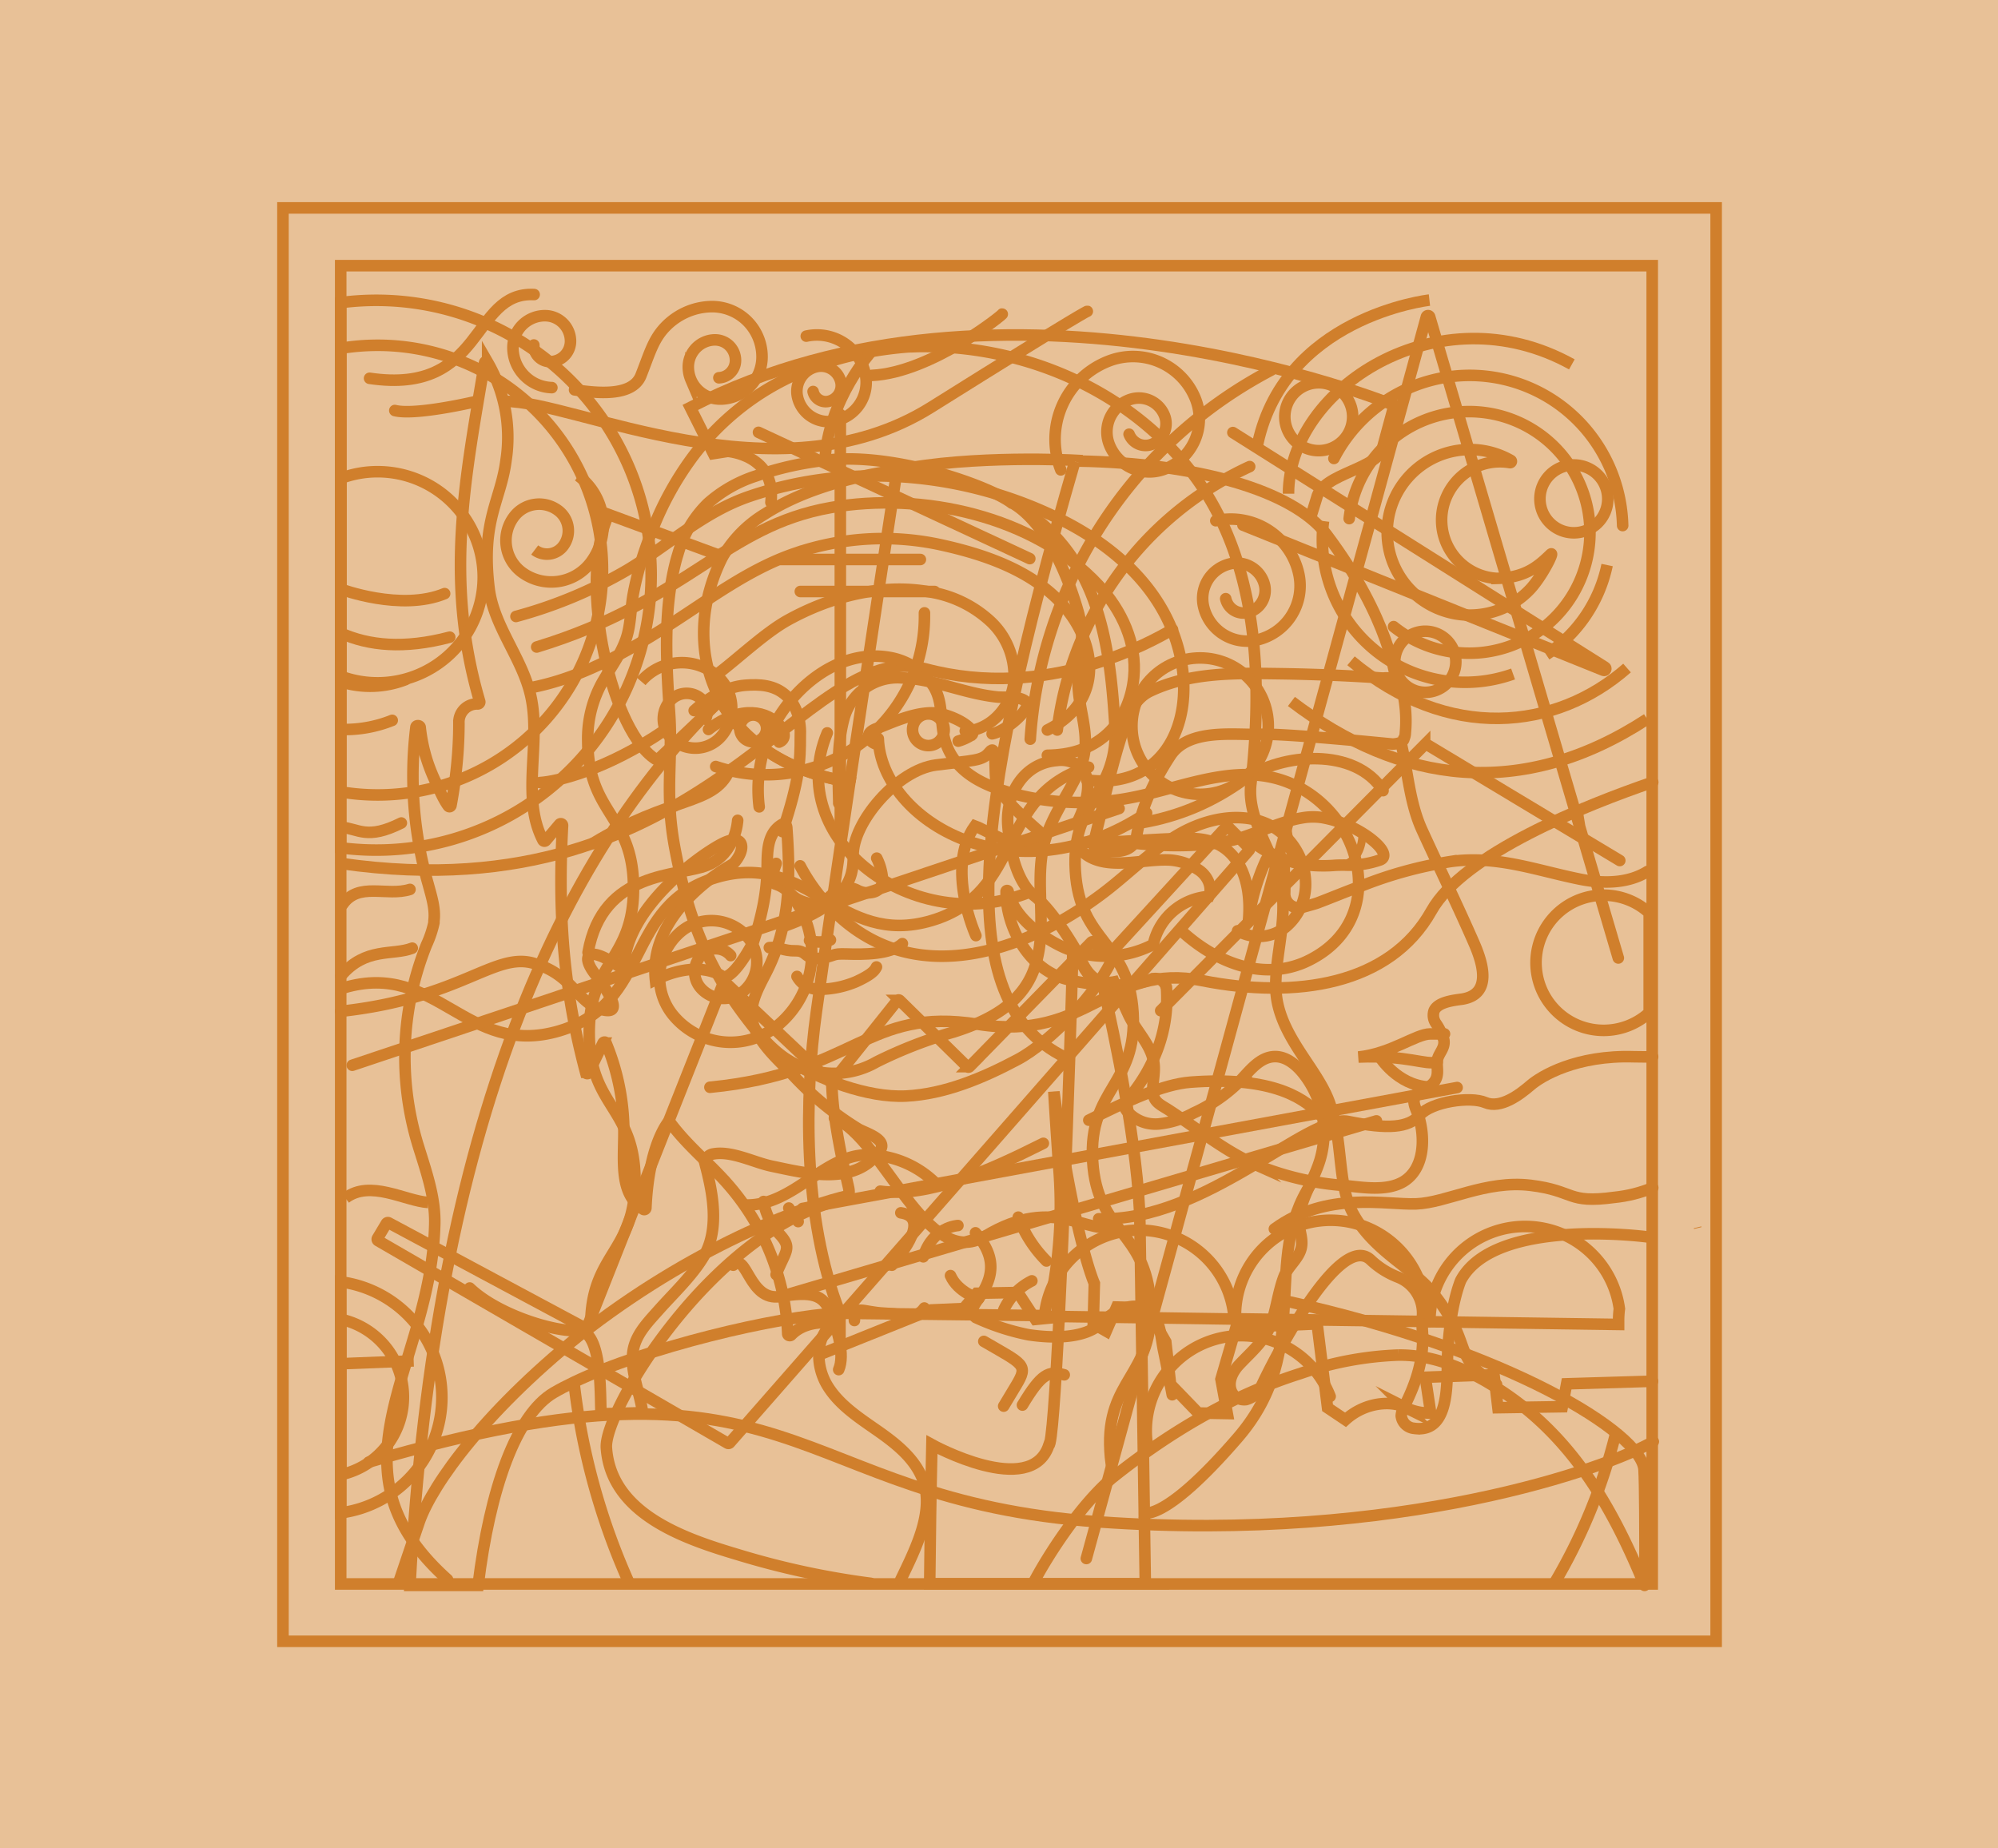 <svg fill="none" xmlns="http://www.w3.org/2000/svg" viewBox="0 0 346 320"><rect x="0" y="0" width="346" height="320" fill="#333333" stroke="none"/><g id="Preloader" clip-path="url(#clip0_20:25)"><path fill="#fff" d="M0 0h346v320H0z"/><path id="background" d="M346 0H0v320h346V0Z" fill="#E8C197"/><path id="innerframe" d="M286.12 46H59v228.26h227.12V46Z" stroke="#D07F2C" stroke-width="2" stroke-miterlimit="10"/><path id="outerframe" d="M297.19 284.19V36H49v248.19h248.19Z" stroke="#D07F2C" stroke-width="2" stroke-miterlimit="10"/><g id="painting1" stroke="#D07F2C" stroke-width="2"><path id="painting1line19" d="M177.06 243.29c3.26-5.42 4.52-6 7.24-5.24" stroke-miterlimit="10" stroke-linecap="round"/><path id="painting1line18" d="M170.37 232.26c6.87 4 7.78 4 5.61 7.6l-2.17 3.61" stroke-miterlimit="10" stroke-linecap="round"/><path id="painting1line17" d="M176.34 210.75a21.419 21.419 0 0 0 4.88 7.59" stroke-miterlimit="10" stroke-linecap="round"/><path id="painting1line16" d="M173.81 226.84a10.458 10.458 0 0 1 4.88-5.06" stroke-miterlimit="10" stroke-linecap="round"/><path id="painting1line15" d="M168.93 213.46c3.61 4.16 3.25 7.59.54 11.39-.83 1.16-1.92 2.74-.08 3.47a40.637 40.637 0 0 0 8.7 2.79c3.72.57 9.77.85 12.71-2.1 2.54-2.53 5.79-3.62 8-2.17 2.21 1.45 2.17 4.52 2.71 7.05.54 2.53 1.49 7.61 1.49 7.61" stroke-miterlimit="10" stroke-linecap="round"/><path id="painting1line14" d="M164.6 220.87c1.26 2.9 4.88 4 4.88 4" stroke-miterlimit="10" stroke-linecap="round"/><path id="painting1line13" d="M159.89 217.62c1.63-5.24 6-5.42 6-5.42" stroke-miterlimit="10" stroke-linecap="round"/><path id="painting1line12" d="M154.46 219.07c4.52-5.25 5.04-8.57 1.54-9.07" stroke-miterlimit="10" stroke-linecap="round"/><path id="painting1line10" d="M147.96 228.65c0-2.89 1.26-1.45 5.24-1.27 3.98.18 5.42 1.09 6.87-.9" stroke-miterlimit="10" stroke-linecap="round"/><path id="painting1line9" d="m136.6 209.17 1.62 2.35" stroke-miterlimit="10" stroke-linecap="round"/><path id="painting1line8" d="M134.4 220.69c1.62-4.16 2.89-4.52.54-7.05a11.004 11.004 0 0 1-2.71-5.6" stroke-miterlimit="10" stroke-linecap="round"/><path id="painting1line7" d="M126.98 219.07c2.35-2.35 2.72 6.32 8.14 5.42 5.42-.9 7.41-.36 8.68 2.71 1.27 3.07 2.53 7.41 1.44 9.95" stroke-miterlimit="10" stroke-linecap="round"/><path id="painting1line6" d="M285.29 214.17s-26.36-3.55-32.32 7.51c0 0-1.86 4.19-2.28 12.76-.2 4.15.7 13.83-5.81 12.88a2.456 2.456 0 0 1-2.22-2.16 3.397 3.397 0 0 1 .49-1.56c2.12-4.18 3.48-8.34 3.18-13-.06-.889-.06-1.781 0-2.67a6.713 6.713 0 0 0-4.21-6.78 14.49 14.49 0 0 1-4.76-3c-5.57-5.26-17.68 19-19.07 22.19a4.054 4.054 0 0 1-2.51 2 2.4 2.4 0 0 1-2.57-1.53c-.59-1.56.22-3.25 1.33-4.45 2.31-2.48 4.76-4.36 5.8-7.8.76-2.48 1.09-5.07 2-7.49.69-1.79 2.59-3.13 3-5 .41-1.87-.68-3.56-.37-5.45.57-3.57 2.66-6.49 3.66-9.91a16.506 16.506 0 0 0-3.08-15c-1.23-1.48-2.92-2.82-4.84-2.76-2.64.08-4.42 2.61-6.26 4.51a27.21 27.21 0 0 1-7.77 5.26 15.849 15.849 0 0 1-6 1.89 6.487 6.487 0 0 1-5.59-2.32 1.58 1.58 0 0 1-.31-.65 1.926 1.926 0 0 1 .65-1.43c4.598-5.512 7.068-12.049 6.57-19.21m83.31-20.11c-3.49 2.18-8 2.13-12 1.28-7.6-1.57-14.12-4.07-22.07-3a71.328 71.328 0 0 0-15.52 4.25c-2.5.9-4.99 1.95-7.5 2.9-.47.18-1.49.45-2.62.77a2.43 2.43 0 0 1-3.12-2.42c.06-1.43-.09-2.93-.09-4.35-.01-1.02-.29-2.25-1.42-2.38a1.846 1.846 0 0 0-1.81 1.17 36.773 36.773 0 0 0-3 10.69c.84-7.82-2.03-14.38-9.41-14.6-5.51-.17-13.41.83-19.41.63a.597.597 0 0 0-.638.681c.016.119.068.23.148.319 3.71 4.41 10.61 1.82 15.71 2.08 1.751.12 3.442.688 4.91 1.65 1.56.95 2.59 2.99 1.86 4.66a10.576 10.576 0 0 0-9.61 8.31 17.93 17.93 0 0 1-15.34.59s-8.37-3.5-9.8-9.79a.177.177 0 0 0-.064-.099.179.179 0 0 0-.286.099c-.06 6.36 4.052 13.474 10.27 15.17 5.5 1.5 12.22 1.363 15 0" stroke-miterlimit="10" stroke-linecap="round"/><path id="painting1line5" d="M199.5 169.5c1.6-.4 2.333.833 2.5 1.5"/><path id="painting1line4" d="M136.04 160.29c10.36-3.75 11.83-8 11.71-12.11-.17-5.7 7.6-14.86 14.34-15.72 6.74-.86 8-.68 9.26-2.24 1.26-1.56.84 2.51 1.11 5 .27 2.49 6.39 7.78 7.6 8.82s.35 3.11-2.59 2.59-7.6-3.28-8.64-3.63c-5.18 7.26.17 19 .17 19" stroke-miterlimit="10" stroke-linecap="round"/><path id="painting1line3" d="M81.34 223.02c4.74 4.54 14.4 7.58 18.75 7.39 4.35-.19 3.8 11.93 4 14.39l7.19-.19c-.42-3.35-2-6.7-1.72-10.13.27-3.17 2.48-5.36 4.47-7.61 2.58-2.9 5.72-5.83 7.74-9.15 2.82-4.64 1.75-10.72.47-15.68a2.474 2.474 0 0 1-.11-1 1.685 1.685 0 0 1 1.4-1.24c3.18-.57 7 1.46 10.06 2.11 6.09 1.27 14.31 3.44 18.64-2.44.229-.265.384-.586.45-.93.16-1.53-2.93-2.44-4-3.05a53.504 53.504 0 0 1-11.23-9.18c-2.38-2.5-5.23-4.91-6.69-8.11-1.58-3.46.38-6.76 1.93-9.8 4.13-8.09 4.22-16.09 3.57-24.95 0-.34-.13-.77-.47-.81a.798.798 0 0 0-.41.13c-2.66 1.62-2.48 5-2.54 7.69-.057 4.317-1.011 8.432-2.34 12.54-1 2-4 7-5.5 6 0 0-4-3-11.5.66-1.32-12.31 13.48-20.08 13.48-20.08 2.28-2.46 1.9-5.12-1.32-3.79-3.22 1.33-17.62 11.16-17.62 22.16-6.11-4.55-7.57-2.68-5.11.57s5.31 7.43 1.14 6.25c-4.17-1.18-4.92-6.11-11.74-8-6.82-1.89-12.5 6.06-33.33 8.34" stroke-miterlimit="10" stroke-linecap="round"/><path id="painting1line2" d="M59.12 149.52c63.63 9.09 79.92-39.39 101.13-33.71 21.21 5.68 39.25-4.81 42.8-6.81" stroke-miterlimit="10" stroke-linecap="round"/><path id="painting1line1" d="M63.85 253.17c75.57-22.15 71.51 6.5 126.51 10.35 52.42 3.68 88.27-9.47 95.95-13.91" stroke-miterlimit="10" stroke-linecap="round"/></g><g id="painting2" stroke="#D07F2C" stroke-miterlimit="10"><path id="painting2line24" d="M223 225.344c38.14 8.43 61.32 22.79 61.7 29.12.15 2.35.18 10.6.17 20" stroke-width="2"/><path id="painting2line23" d="M186.5 142.5c1.5-3 3.04-7.516.56-9.716a5.266 5.266 0 0 0-4-1.1c-5.81.44-8.93 5.82-8.53 11.23.28 3.79 1.4 9.72 4.62 12.23 2.35 1.84 5.15 6 6.74 8.64.58 1 1 1.74 1.19 2.15.56 1.22 1.59 3.59 3.92 4.08.63.125 1.279.125 1.91 0 .75 1.88 1.61 3.7 2.45 5.55 1.3 2.88 3.88 5.14 4.44 8.35.28 1.59-.21 3.33-.16 4.94.06 2 1.24 2.35 2.82 3.38 4.91 3.19 9.55 7 14.9 9.39a49.612 49.612 0 0 0 15.56 3.66c3.17.32 7.1 1 10-.62 3.8-2.2 3.9-7.58 2.77-11.33-.27-.87-1-2.11-.79-3 .39-1.76 2.08-1.59 3.13-2.62 1.23-1.21.83-2.37.84-3.79.01-1.42 1.45-2.29 1.16-3.88-.307-1.028-.777-2-1.39-2.88a2.48 2.48 0 0 1-.29-2.17c.68-1.53 3.49-1.8 4.89-2 5.21-.86 3.53-6.24 2.05-9.64-2.87-6.57-6-13-9-19.56-2.19-4.74-2.47-10.07-3.65-15.1" stroke-width="2" stroke-linecap="round"/><path id="painting2line22" d="M243.14 127.894c.143-.315.222-.655.23-1a22.327 22.327 0 0 0-.14-5.35c-.18-1.26-.39-3-1.55-3.8a3.796 3.796 0 0 0-2.06-.34c-.83 0-1.66-.12-2.49-.17-1.69-.1-3.38-.19-5.08-.27-3.43-.15-6.87-.26-10.31-.31-7.63-.1-15.48-.32-22.51 3-2.4 1.12-3.6 3.49-4.41 5.88-2.17 6.38-3.58 13-5.21 19.56 0 0-.46 2 .24 2.27 0 0-.53.06 3.2.06 3.73 0 3.79-2.68 3.79-2.68.7-4.37 2.57-8.86 5.83-13.87 3.15-4.84 11.13-3.56 15.5-3.73 4.37-.17 21.69 1.57 23 1.69 1.95-.09 1.97-.94 1.97-.94Z" stroke-width="2"/><path id="painting2line21" d="M216.06 145.054a19.548 19.548 0 0 0 9.81 4.65c1.658.21 3.332.261 5 .15.68-.06 1.34-.06 2-.06 2.096.093 4.19-.216 6.17-.91 1.83-.78-.87-3.68-5-5.68a19.483 19.483 0 0 0-5.1-1.64 10.696 10.696 0 0 0-3.48.06c-2.94.48-6.1 1.91-9.74 3.16-5.776 2.173-15.22 1.716-19.22 1.216" stroke-width="2" stroke-linecap="round"/><path id="painting2line20" d="M198.34 274.23H161c.07-7.56.19-15.64.38-24.09 0 0 17.11 9.42 20.24.13 1 .06 2.6-37.16 3.59-66.67.24-7.21.44-14 .6-19.6.58 1 1 1.74 1.19 2.14.56 1.22 1.58 3.57 3.92 4.06 2.11 9.21 6.29 29 6.48 41.53l.75 49.74v.37l.19 12.39Z" stroke-width="2"/><path id="painting2line19" d="M250.15 179.024h-2.47c-2.47 0-6.73 3.4-12.44 4 8.69-.34 11.54 1.46 13.65.86" stroke-width="2" stroke-linecap="round"/><path id="painting2line18" d="M247.39 188.214c-5.45-.34-8.44-5.19-8.44-5.19" stroke-width="2"/><path id="painting2line17" d="M232.95 149.704c1.6-.72 2.85-2.22 3-5.2" stroke-width="1.37"/><path id="painting2line16" d="M222.6 142.534c.08 2.86 1.07 5.9 2.94 7.1" stroke-width="2"/><path id="painting2line15" d="M185.32 183.474c-20.49-9-17.3-41.08.82-103.57" stroke-width="2"/><path id="painting2line14" d="M147.18 135.404c3.53-23.62 7.21-47.73 8-52.95" stroke-width="2"/><path id="painting2line13" d="M155.19 82.454c.06-.35.1-.62.13-.79v-.25c13-2.68 30.86-1.72 30.86-1.72l-.07.21" stroke-width="2"/><path id="painting2line12" d="M186.85 79.834c20.3.37 37 5 42.86 12.7 11.11 14.75 12 25.22 12 25.22" stroke-width="2"/><path id="painting2line11" d="m155.27 82.454.12-.79v-.25s-11.74 1.28-20.92 6.39c-.65.35-1.28.73-1.9 1.12a20.997 20.997 0 0 0-7.39 7.43c-.14.26-.27.52-.4.79-3.95 8.36-3.84 17.1 0 24.1 3.85 7.07 11.47 12.47 22.47 14.16" stroke-width="2"/><path id="painting2line10" d="M133.5 87c1-8.24-7.47-8.846-7.47-8.846l-2.49.39-4-8c54.42-28 121.88-.38 121.88-.38l-1.92 7.09c-.38 4-10.54 4.59-11.5 9l-1 3.246" stroke-width="2" stroke-linecap="round"/><path id="painting2line9" d="m125.09 96.344-19.7-7.26c-5.56 12.07.76 38.32 8.43 42.54l10.23-9.71" stroke-width="2" stroke-linecap="round"/><path id="painting2line8" d="m124.89 121.084-.17.17" stroke-width="1.37"/><path id="painting2line7" d="M145.46 227.334c-11.13.61-33.6 6-46.11 12-1.26.6-2.41 1.2-3.44 1.8-6.52 3.79-11.08 16.73-13.12 33.37H71c4.19-80.37 26.55-126.72 53-152.59l.71-.67c3.85 7.07 11.45 12.47 22.47 14.16-2.28 15.25-4.49 30.29-5.82 39.91-1.97 14.21-2.47 35.31 4.1 52.02Z" stroke-width="2"/><path id="painting2line6" d="m124.71 121.234-.71.68" stroke-width="1.37"/><path id="painting2line5" d="M145.99 227.314h-.53" stroke-width="1.37"/><path id="painting2line4" d="M227.09 204.904c-8.81 13.22.51 28.67-12.71 44-13.22 15.33-16.67 13-16.67 13" stroke-width="2"/><path id="painting2line3" d="M99.39 239.304a117.514 117.514 0 0 0 9.74 35.2" stroke-width="2"/><path id="painting2line2" d="M268.96 274.504a96.355 96.355 0 0 0 10.76-26" stroke-width="2"/><path id="painting2line1" d="M197.5 142.5c6.661-1.114 12.543-3.632 18.01-7.596 6.45-4.52 19.2-5.59 24 2" stroke-width="2" stroke-linecap="round"/></g><g id="painting3" stroke="#D07F2C" stroke-width="2"><path id="painting3line19" d="M175.24 87.13c-3.71-2.9-20-8.73-31.7-7.49a55.252 55.252 0 0 0-12.68 2.79 23.296 23.296 0 0 0-8.28 4.72 19.733 19.733 0 0 0-5.18 8.78c-.16.51-.3 1-.44 1.55-2.12 8.47-1.57 17.45-1 26.08.55 8.25-.83 13.61.82 22.82 2 10.94 5.14 20 11.8 29 2.67 3.58 5.7 7.43 9.92 9.24a14.77 14.77 0 0 0 13.28-.74 77.864 77.864 0 0 1 13.38-5.19c6-1.91 11.85-4.83 14-11.12 2.6-7.54-.54-15.69 2.18-23.2 1.39-3.83 3.81-7.18 5.51-10.87 2.84-6.14-.8-11-.06-17.19.46-3.87 1-6.75-.14-10.59-1.83-6.37-5.66-15.5-11.6-18.76 14.77 8.11 17.11 23.43 18 38.36" stroke-miterlimit="10" stroke-linecap="round"/><path id="painting3line18" d="M120.21 123.04c2.39-2.2 5.56-4.14 8.86-4.39 2.45-.19 4.98-.07 7 1.72 2.02 1.79 2.66 4.65 2.52 7.25 0 3.958-.09 7.38-3.09 16.38" stroke-miterlimit="10" stroke-linecap="round"/><path id="painting3line17" d="M133.23 164.08c1.69-.18 2.43.6 4.54.55 2.11-.05 1.6 1.69 4.35 1.28 2.75-.41 1.74-.82 4.49-.73 2.75.09 7.56.14 9.66-1.79" stroke-miterlimit="10" stroke-linecap="round"/><path id="painting3line16" d="M140.19 162.84a5.508 5.508 0 0 0 3.62-.09" stroke-miterlimit="10" stroke-linecap="round"/><path id="painting3line15" d="M151.78 167.43c-.28.57-.77 1.29-3.57 2.57a16.697 16.697 0 0 1-5.89 1.29 4.397 4.397 0 0 1-4.3-2.22" stroke-miterlimit="10" stroke-linecap="round"/><path id="painting3line14" d="M151.83 148.59a9.567 9.567 0 0 1 1 3.61 2.09 2.09 0 0 1-1.43 2.23 3.828 3.828 0 0 1-2.86-.25 3.609 3.609 0 0 0-4.26.55c-1.47 1.28-2.38 2.29-5 1.46-2.62-.83-2.48-2.29-5-3.11-1.3-.42.09-3.21.13-3.58" stroke-miterlimit="10" stroke-linecap="round"/><path id="painting3line13" d="M136.18 183.43c5.69 3.43 14 6.68 20.71 6.35 6.71-.33 13.35-3.13 19.3-6.3 5.7-3 14.11-11.77 16.69-18.05" stroke-miterlimit="10" stroke-linecap="round"/><path id="painting3line12" d="M150.77 274.15a140.352 140.352 0 0 1-23.1-5c-9.25-2.75-21.85-7.05-22.66-18.45-.46-6.41 18-37 40-42.79 2.65-.7 2.11-1.38 1.65-3.57 0 0-1.3-5.24-2.07-10.71a53.89 53.89 0 0 1-.55-6.07" stroke-miterlimit="10" stroke-linecap="round"/><path id="painting3line11" d="M69 274.15c1.74-5.08 3.05-9.08 3.64-10.74 2.27-6.39 11.45-19.45 29.59-33.68m-.23.27c19.655-15 38.276-21.5 45-23"/><path id="painting3line10" d="M284.79 274.51c-5.65-13.81-12.95-26.57-26.43-34.71l-1-.6c-4.67-2.68-9.71-4.62-15.19-4.57a58.162 58.162 0 0 0-17 3.2c-11.94 3.77-22.9 10.34-32.65 18.14C186.504 261.194 181 270.167 179 274" stroke-miterlimit="10" stroke-linecap="round"/><path id="painting3line9" d="M144.5 193.59c8.66 3.71 16 26.58 26.07 20.47 12.28-7.42 18.07.26 22.81-1.86" stroke-miterlimit="10" stroke-linecap="round"/><path id="painting3line8" d="M102.3 229.68c-.07-12.66 7.74-12.7 7.67-25.37-.07-12.67-7.86-12.62-7.93-25.29-.07-12.67 7.74-12.7 7.67-25.37-.07-12.67-7.86-12.62-7.93-25.29a20.076 20.076 0 0 1 2.51-10.21c1.42-2.5 3.18-4.78 4.13-7.53.86-2.51.76-5.2 1.25-7.78a54.462 54.462 0 0 1 2.09-7.83 75.229 75.229 0 0 1 1.78-4.64 54.649 54.649 0 0 1 5.7-10.28 45.284 45.284 0 0 1 14.67-13.3 49.482 49.482 0 0 1 8.21-3.68 57.787 57.787 0 0 1 8.28-2.16c2.316-.42 4.653-.72 7-.9.66 0 1.31-.05 2-.05 1.66 0 3.31 0 5 .14 16.11 1.12 32 8.63 42 21.68 11.58 15.15 12.3 35.7 10.22 53.93-.77 6.68 4.72 12.73 5.42 18.66.81 6.74-2.06 13.65-.77 19.42 1.49 6.71 7.1 11.69 9 17.19 2.35 6.61 1.3 14 4 19 3.48 6.52 10.41 9.56 13.74 13.69 7.58 9.4 3 11.18 11.15 16" stroke-miterlimit="10" stroke-linecap="round"/><path id="painting3line7" d="M193.11 125.14c.75 12.55-7.64 13.08-6.89 25.64s9.25 12.05 10 24.61c.75 12.56-7.75 13.06-7 25.62s9.25 12 10 24.6c.75 12.6-7.74 13.07-7 25.62.075 1.476.299 2.94.67 4.37" stroke-miterlimit="10" stroke-linecap="round"/><path id="painting3line6" d="M142.85 79.78c.55-10.59 8.11-19 8.11-19" stroke-miterlimit="10"/><path id="painting3line5" d="M171.81 127.06c2.69-.56 7.05-4.58 5.86-5.59-1.19-1.01-3.6-.65-4.91-.78-5.7-.56-11-3.14-16.68-3.32a9.593 9.593 0 0 0-9.83 6.69c-1.36 4.7-1.11 10-1 14.81v.22" stroke-miterlimit="10" stroke-linecap="round"/><path id="painting3line4" d="M151.55 128.78c-1.1-.45-2-1.83.28-2.65 2.28-.82 7.6-3.49 11.36-2.48 3.76 1.01 5.77 3 5.13 3.58a8.909 8.909 0 0 1-2.38 1.1" stroke-miterlimit="10" stroke-linecap="round"/><path id="painting3line3" d="M160.77 129.1a2.74 2.74 0 1 0 0-5.48 2.74 2.74 0 0 0 0 5.48Z" stroke-miterlimit="10"/><path id="painting3line2" d="M130.43 128.45a2.32 2.32 0 1 0 0-4.64 2.32 2.32 0 0 0 0 4.64Z" stroke-miterlimit="10"/><path id="painting3line1" d="M122.69 126.31c5.77-4.49 10.31-2.93 12.23-.83 1.08 1.181 1.24 2.54 0 3.02" stroke-miterlimit="10" stroke-linecap="round"/></g><g id="Painting4"><path id="painting4line49" d="M77.5 273.5c-21.887-19.598-2.838-36.568-2.213-61.519.118-4.708-1.507-9.209-2.895-13.709a52.28 52.28 0 0 1 1.477-34.695 18.102 18.102 0 0 0 1.279-3.806 2.882 2.882 0 0 0 0-.288c.277-2.151-.436-4.292-.992-6.374a68.052 68.052 0 0 1-2.129-27.201c.046-.367.7-.329.74.039.207 1.949.609 3.876 1.201 5.751a30.08 30.08 0 0 0 1.685 4.124c.296.608 1.11 2.596 1.98 3.749.145.192.428.11.472-.126.878-4.709 1.383-9.587 1.365-14.369a3.139 3.139 0 0 1 2.36-3.092c.293-.075.593-.108.893-.097.225.008.415-.207.35-.424-6.234-21.165-2.377-39.29.836-58.624.045-.273.402-.343.541-.104a25.902 25.902 0 0 1 3.178 16.98c-.912 7.029-4.372 10.409-2.924 22.175.823 6.612 5.75 12.074 7.206 18.587 1.842 8.244-1.748 17.571 2.114 25.014.096.186.35.212.486.052l2.381-2.811c.186-.22.546-.075.53.213-.811 15.081.097 28.15 3.993 42.732a.299.299 0 0 0 .558.052l2.451-5.122a.296.296 0 0 1 .541.012 40.472 40.472 0 0 1 3.074 15.403c0 5.139-.819 10.744 3.379 13.377.189.118.428-.023.437-.245.421-9.548 2.999-13.711 3.787-14.771.113-.152.331-.14.443.013 2.887 3.932 6.804 7.031 9.995 10.696a41.886 41.886 0 0 1 10.332 25.858c.012.288.406.416.606.208 2.085-2.17 5.203-2.212 6.552-2.112.258.019.347.334.164.517-2.186 2.18-2.393 5.817-1.218 8.806.19.49.418.964.684 1.417 1.982 3.361 5.392 5.591 8.594 7.822 3.202 2.23 6.463 4.758 7.93 8.376 2.231 5.541-1.126 12.123-3.723 17.516" stroke="#D07F2C" stroke-width="2" stroke-miterlimit="10" stroke-linecap="round"/><path id="painting4line48" d="M129.043 208.641c8.297.247 13.581-8.684 21.134-8.684a17.105 17.105 0 0 1 12.074 5.155" stroke="#D07F2C" stroke-width="2" stroke-miterlimit="10" stroke-linecap="round"/><path id="painting4line47" d="M188.55 193.96c6.701-3.38 12.886-6.215 17.605-6.582 13.213-.992 19.211 2.22 22.353 5.62" stroke="#D07F2C" stroke-width="2" stroke-miterlimit="10" stroke-linecap="round"/><path id="painting4line46" d="M152.438 206.252c8.287 1.13 18.477-3.381 28.241-8.287" stroke="#D07F2C" stroke-width="2" stroke-miterlimit="10" stroke-linecap="round"/><path id="painting4line45" d="M136.656 154.547a16.123 16.123 0 0 1 3.867 11.76 16.143 16.143 0 0 1-5.601 11.039 12.893 12.893 0 0 1-14.248 1.73 12.878 12.878 0 0 1-3.962-3.118 10.33 10.33 0 0 1 1.11-14.562 8.27 8.27 0 0 1 11.658.893 6.621 6.621 0 0 1-.714 9.318 5.296 5.296 0 0 1-7.455-.565 4.223 4.223 0 0 1 .456-5.948 3.391 3.391 0 0 1 2.46-.805 3.38 3.38 0 0 1 2.308 1.172" stroke="#D07F2C" stroke-width="2" stroke-miterlimit="10" stroke-linecap="round"/><path id="painting4line44" d="M124.5 116.5c3.479-2.647 8.102-7.017 11.958-9.138 7.256-4.015 16.158-6.394 24.445-4.887a20.203 20.203 0 0 1 10.656 5.145 12.876 12.876 0 0 1 3.965 10.904c-.604 3.965-3.806 7.543-7.781 8.049h-.585" stroke="#D07F2C" stroke-width="2" stroke-miterlimit="10" stroke-linecap="round"/><path id="painting4line43" d="M111.032 117.979a9.302 9.302 0 0 1 6.352-3.213 9.299 9.299 0 0 1 6.763 2.221 7.446 7.446 0 0 1 .753 10.498 5.957 5.957 0 0 1-4.073 2.043 5.948 5.948 0 0 1-4.323-1.438 4.765 4.765 0 0 1-.476-6.721 3.794 3.794 0 0 1 2.606-1.307 3.805 3.805 0 0 1 2.767.92 3.056 3.056 0 0 1 .307 4.302" stroke="#D07F2C" stroke-width="2" stroke-miterlimit="10"/><path id="painting4line42" d="M115 126.5c-10 6.8-18.5 8.833-21.5 9" stroke="#D07F2C" stroke-width="2" stroke-linecap="round"/><path id="painting4line41" d="M122.937 188.26c25.288-2.449 27.171-13.967 46.422-10.904 19.25 3.063 22.64-10.755 38.867-7.554 16.228 3.202 32.465.764 39.651-12.073 5.542-9.913 26.834-18.359 38.333-22.294" stroke="#D07F2C" stroke-width="2" stroke-miterlimit="10" stroke-linecap="round"/><path id="painting4line40" d="M100.168 82.392a10.684 10.684 0 0 1 2.151 14.948 8.558 8.558 0 0 1-11.965 1.725 6.832 6.832 0 0 1-1.368-9.566 5.461 5.461 0 0 1 7.682-1.1 4.371 4.371 0 0 1 .883 6.116 3.52 3.52 0 0 1-4.957.714" stroke="#D07F2C" stroke-width="2" stroke-miterlimit="10"/><path id="painting4line39" d="M183.702 81.36a14.545 14.545 0 0 1 8.277-18.834 11.649 11.649 0 0 1 15.078 6.622 9.315 9.315 0 0 1-5.314 12.054 7.44 7.44 0 0 1-8.084-1.79 7.453 7.453 0 0 1-1.561-2.452 5.952 5.952 0 0 1 1.428-6.465 5.953 5.953 0 0 1 1.963-1.248 4.764 4.764 0 0 1 5.175 1.146c.433.453.773.987 1 1.57a3.83 3.83 0 0 1-.055 2.93 3.824 3.824 0 0 1-2.116 2.027 3.052 3.052 0 0 1-3.965-1.735" stroke="#D07F2C" stroke-width="2" stroke-miterlimit="10" stroke-linecap="round"/><path id="painting4line38" d="M210.546 90.163a12.055 12.055 0 0 1 14.364 9.18 9.636 9.636 0 0 1-7.306 11.488 7.713 7.713 0 0 1-9.189-5.868 6.158 6.158 0 0 1 2.492-6.39 6.171 6.171 0 0 1 2.206-.965 4.957 4.957 0 0 1 5.889 3.757 3.966 3.966 0 0 1-2.974 4.708 3.16 3.16 0 0 1-3.767-2.408" stroke="#D07F2C" stroke-width="2" stroke-miterlimit="10" stroke-linecap="round"/><path id="painting4line37" d="M139.629 58.201a8.558 8.558 0 0 1 8.865 3.46 8.568 8.568 0 0 1 1.342 3.062 6.808 6.808 0 0 1-.911 5.161 6.814 6.814 0 0 1-4.304 2.987 5.466 5.466 0 0 1-6.519-4.166 4.38 4.38 0 0 1 3.337-5.218 3.5 3.5 0 0 1 4.174 2.667 2.8 2.8 0 0 1-2.131 3.34 2.246 2.246 0 0 1-2.675-1.704" stroke="#D07F2C" stroke-width="2" stroke-miterlimit="10" stroke-linecap="round"/><path id="painting4line36" d="M124.492 65.413a3.013 3.013 0 0 0 2.877-3.028 3.557 3.557 0 0 0-1.091-2.55 3.515 3.515 0 0 0-1.189-.752 3.574 3.574 0 0 0-1.395-.231 4.59 4.59 0 0 0-1.737.406 4.7 4.7 0 0 0-2.76 4.32c.008.75.163 1.488.456 2.172a5.51 5.51 0 0 0 3.113 2.987 5.595 5.595 0 0 0 2.182.36 7.174 7.174 0 0 0 2.713-.64 7.365 7.365 0 0 0 3.798-4.002c.346-.88.518-1.815.506-2.753a8.739 8.739 0 0 0-2.679-6.214 8.661 8.661 0 0 0-6.31-2.389c-2.944.106-5.753 1.382-7.811 3.547S112.502 61.191 111 65c-1.502 3.81-7.833 3.032-11.5 2.5" stroke="#D07F2C" stroke-width="2" stroke-miterlimit="10" stroke-linecap="round"/><path id="painting4line35" d="M95.569 67.118a6.939 6.939 0 0 1-6.741-7.062 5.532 5.532 0 0 1 5.654-5.391 4.421 4.421 0 0 1 4.313 4.523 3.539 3.539 0 0 1-3.604 3.431 2.815 2.815 0 0 1-2.745-2.883" stroke="#D07F2C" stroke-width="2" stroke-miterlimit="10" stroke-linecap="round"/><path id="painting4line34" d="M265 102c2.091-2.235 4.365-6.832 3.5-6-2 1.924-4.252 4.029-9.259 4.147a10.104 10.104 0 0 1-8.828-6.24 10.1 10.1 0 0 1 11.062-13.801c.225.038.36-.272.162-.385a14.185 14.185 0 0 0-7.088-1.88 14.333 14.333 0 1 0 3.587 28.213A14.234 14.234 0 0 0 265 102Z" stroke="#D07F2C" stroke-width="2" stroke-miterlimit="10"/><path id="painting4line33" d="M92.5 51c-11-.561-8.5 17.48-28.5 14.503" stroke="#D07F2C" stroke-width="2" stroke-linecap="round"/><path id="painting4line32" d="M214.323 161.168a7.438 7.438 0 0 0 8.317-.644 9.694 9.694 0 0 0 3.449-7.841 11.553 11.553 0 0 0-5.66-9.516c-4.956-2.855-11.39-1.556-16.336 1.318-4.947 2.875-8.922 7.108-13.551 10.518-13.025 9.684-31.364 16.078-45.043 3.836a32.325 32.325 0 0 1-6.939-8.922" stroke="#D07F2C" stroke-width="2" stroke-miterlimit="10" stroke-linecap="round"/><path id="painting4line31" d="M131.471 139.707a24.163 24.163 0 0 1 1.072-10.705c2.924-8.545 11.845-16.852 21.471-15.177a11.336 11.336 0 0 1 7.563 4.887c1.695 2.607 1.249 5.631 1.834 8.535 1.348 6.651 7.434 9.06 13.422 10.508a45.388 45.388 0 0 0 19.121.346c9.665-1.873 19.519-6.839 29.055-1.734 11.31 6.056 14.869 22.591 2.458 29.49-.547.307-1.109.585-1.685.833-7.227 3.033-14.82 0-20.44-4.838-.238-.198-.466-.406-.694-.614" stroke="#D07F2C" stroke-width="2" stroke-miterlimit="10" stroke-linecap="round"/><path id="painting4line30" d="M143.258 126.9c-7.742 18.497 15.097 35.686 35.091 27.548" stroke="#D07F2C" stroke-width="2" stroke-miterlimit="10" stroke-linecap="round"/><path id="painting4line29" d="M59 102s10.421 3.92 18 .784" stroke="#D07F2C" stroke-width="2" stroke-linecap="round"/><path id="painting4line28" d="M152.1 127.891c.506 14.255 23.573 28.093 46.461 12.887" stroke="#D07F2C" stroke-width="2" stroke-miterlimit="10" stroke-linecap="round"/><path id="painting4line27" d="M59 109.612c4.857 2.181 10.954 2.806 18.884.714" stroke="#D07F2C" stroke-width="2" stroke-miterlimit="10" stroke-linecap="round"/><path id="painting4line26" d="M89.353 106.738a79.164 79.164 0 0 0 19.211-8.01c7.196-4.302 13.243-10.091 21.312-12.817 17.476-5.948 37.381-4.163 53.816 4.054 9.735 4.867 18.24 12.579 20.678 23.593 0 .208.09.406.129.614 2.28 11.439-3.251 22.611-16.306 20.876" stroke="#D07F2C" stroke-width="2" stroke-miterlimit="10" stroke-linecap="round"/><path id="painting4line25" d="M59 143.216c3.154.269 4.5 2.284 10.5-.716" stroke="#D07F2C" stroke-width="2" stroke-miterlimit="10" stroke-linecap="round"/><path id="painting4line24" d="M59 118.038a16.923 16.923 0 0 0 11.211-.357" stroke="#D07F2C" stroke-width="2" stroke-miterlimit="10" stroke-linecap="round"/><path id="painting4line23" d="M59 126.305a22.05 22.05 0 0 0 8.921-1.576" stroke="#D07F2C" stroke-width="2" stroke-miterlimit="10" stroke-linecap="round"/><path id="painting4line22" d="M92.941 112.031c26.041-7.93 32.583-20.926 50.942-24.147 15.721-2.756 35.2 1.417 46.382 13.471 3.965 4.272 6.661 9.992 6.076 15.93-.694 6.988-5.085 12.242-12.163 13.273-.929.137-1.866.209-2.805.218" stroke="#D07F2C" stroke-width="2" stroke-miterlimit="10" stroke-linecap="round"/><path id="painting4line21" d="M91.93 119.069c8.565-1.655 16.237-5.948 23.523-10.587 7.137-4.53 14.116-9.912 22.165-12.658a46.915 46.915 0 0 1 25.049-1.547c7.633 1.646 15.861 4.411 21.253 10.319 6.097 6.642 7.395 16.852-2.547 21.808" stroke="#D07F2C" stroke-width="2" stroke-miterlimit="10" stroke-linecap="round"/><path id="painting4line20" d="M68.613 70.112a1 1 0 0 0-.49 1.939l.49-1.939Zm14.119.36a1 1 0 0 0-.464-1.945l.464 1.946Zm-14.61 1.579c1.073.271 2.547.275 4.056.168 1.539-.108 3.226-.34 4.781-.597a95.233 95.233 0 0 0 5.74-1.141l.024-.006a.155.155 0 0 1 .006-.002h.002L82.5 69.5l-.232-.973h-.001l-.005.002c-.005 0-.012.002-.021.005l-.086.02-.334.076a93.272 93.272 0 0 1-5.189 1.018c-1.523.253-3.142.474-4.594.576-1.481.105-2.682.076-3.425-.112l-.49 1.939Z" fill="#D07F2C"/><path id="painting4line19" d="M87.5 69.5c11.826-.129 47.075 17.74 73.75 1.016 26.675-16.722 27.042-16.613 27.042-16.613" stroke="#D07F2C" stroke-width="2" stroke-miterlimit="10" stroke-linecap="round"/><path id="painting4line18" d="M151 65c10.26-.476 22.879-10.681 22.572-10.632" stroke="#D07F2C" stroke-width="2" stroke-miterlimit="10" stroke-linecap="round"/><path id="painting4line17" d="M233.643 89.797a20.912 20.912 0 0 1 17.905-18.328 20.916 20.916 0 1 1-10.213 37.033" stroke="#D07F2C" stroke-width="2" stroke-miterlimit="10" stroke-linecap="round"/><path id="painting4line16" d="M262.023 116.7a24.72 24.72 0 0 1-23.828-4.044 24.723 24.723 0 0 1-8.993-22.433" stroke="#D07F2C" stroke-width="2" stroke-miterlimit="10"/><path id="painting4line15" d="M231 79.385a26.586 26.586 0 0 1 12.407-11.928 26.314 26.314 0 0 1 17.057-1.774 26.469 26.469 0 0 1 14.564 9.12A26.823 26.823 0 0 1 281 91" stroke="#D07F2C" stroke-width="2" stroke-miterlimit="10" stroke-linecap="round"/><path id="painting4line14" d="M278.309 97.836a24.62 24.62 0 0 1-10.547 15.523" stroke="#D07F2C" stroke-width="2" stroke-miterlimit="10"/><path id="painting4line13" d="m142.089 234.493 19.121-7.672 5.66-.248 2.27-2.647 7.138-.129 3.043 4.659 3.965-.386-.862-5.552a80.278 80.278 0 0 0 .921-20.46c-.842-12.331-.842-13.005-.842-13.005 3.608 25.624 7.008 33.168 7.008 33.168l-.188 6.988 2.24 1.279 1.814-4.173 5.145.149 3.36 5.868.833 7.375 4.788 4.956 5.026.09-1.091-5.948 2.607-8.971 14.047-.605 1.804 14.522 3.102 2.082c3.44-3.103 7.931-3.331 10.31-2.161a9.306 9.306 0 0 0 4.45.991l-.931-6.195 11.895-.426.674 5.7 11.152-.169.753-3.965 14.869-.446" stroke="#D07F2C" stroke-width="2" stroke-miterlimit="10" stroke-linecap="round"/><path id="painting4line12" d="M223.135 85.485c0-18.12 25.922-35.23 49.068-22.393" stroke="#D07F2C" stroke-width="2" stroke-miterlimit="10"/><path id="painting4line11" d="M217.604 77.842c4.203-23.017 29.936-25.882 29.936-25.882" stroke="#D07F2C" stroke-width="2" stroke-miterlimit="10"/><path id="painting4line10" d="M233.96 114.42c16.852 14.086 35.468 12.074 47.799 1.249" stroke="#D07F2C" stroke-width="2" stroke-miterlimit="10"/><path id="painting4line9" d="M223.641 121.458c18.834 14.344 39.889 17.218 61.607 3.043" stroke="#D07F2C" stroke-width="2" stroke-miterlimit="10"/><path id="painting4line8" d="M190.264 211.03c18.369.624 36.271-18.24 43.19-16.852 6.919 1.388 10.438 1.13 12.451-1.13 2.012-2.26 8.683-3.271 11.32-2.141 2.637 1.13 5.948-1.378 7.801-2.974 1.854-1.596 7.931-5.284 17.992-4.957 1.071 0 2.131.05 3.172 0" stroke="#D07F2C" stroke-width="2" stroke-miterlimit="10" stroke-linecap="round"/><path id="painting4line7" d="M220.687 212.794c9.05-6.612 19.24-4.153 24.534-4.342 5.293-.188 12.074-4.153 19.825-3.212 7.752.942 6.225 3.212 14.532 2.082 2.28-.23 4.514-.791 6.632-1.665" stroke="#D07F2C" stroke-width="2" stroke-miterlimit="10" stroke-linecap="round"/><path id="painting4line6" d="M102.616 146.061c13.59-8.306 20.886-6.542 23.652-12.579" stroke="#D07F2C" stroke-width="2" stroke-miterlimit="10" stroke-linecap="round"/><path id="painting4line5" d="M101.833 164.925c2.518-14.333 15.603-13.084 20.628-15.097 5.026-2.012 5.284-7.791 5.284-7.791" stroke="#D07F2C" stroke-width="2" stroke-miterlimit="10" stroke-linecap="round"/><path id="painting4line4" d="M59.317 156.638c2.766-4.024 7.649-1.359 11.683-2.638" stroke="#D07F2C" stroke-width="2" stroke-miterlimit="10" stroke-linecap="round"/><path id="painting4line3" d="M59.06 168.95c4.282-5.026 8.94-3.45 12.33-4.778" stroke="#D07F2C" stroke-width="2" stroke-miterlimit="10" stroke-linecap="round"/><path id="painting4line2" d="M59.813 207.451c4.282-3.271 10.319.496 14.343.753" stroke="#D07F2C" stroke-width="2" stroke-miterlimit="10"/><path id="painting4line1" d="m71.639 235.633-12.58.496" stroke="#D07F2C" stroke-width="2" stroke-miterlimit="10"/></g><g id="painting5" stroke="#D07F2C" stroke-miterlimit="10"><path id="painting5line33" d="m188.125 269.854 11.414-41.665 3.838-14.003 1.45-5.308 2.297-8.362 9.398-34.326.001-.01v0l.001-.01 3.243-11.821 2.387-8.714 13.136-47.991 2.307-8.392 9.412-34.38c.08-.292.492-.295.577-.006l14.702 49.96 1.229 4.191 5.581 18.969 4.451 15.125a.038.038 0 0 1 .001.01v0a.03.03 0 0 0 .002.01l6.234 21.18.463 1.562" stroke-width="2" stroke-linecap="round"/><path id="painting5line32" d="m294 212.635-.03-.121" stroke-width="1.34"/><path id="painting5line31" d="M213.924 228.39h-.202" stroke-width="1.34"/><path id="painting5line30" d="m247.651 228.874-.806-.01" stroke-width="1.34"/><path id="painting5line29" d="m180.872 227.796-34.724-.403" stroke-width="2"/><path id="painting5line28" d="M112.763 99.598a47.57 47.57 0 0 1-4.235 19.634A47.597 47.597 0 0 1 59 146.793v-94.39a47.586 47.586 0 0 1 53.763 47.195Z" stroke-width="2"/><path id="painting5line27" d="M104.342 98.711a38.934 38.934 0 0 1-38.935 38.935 38.42 38.42 0 0 1-6.407-.534V60.31a39.55 39.55 0 0 1 6.407-.524 38.925 38.925 0 0 1 38.935 38.925Z" stroke-width="2"/><path id="painting5line26" d="M83.68 99.96A18.304 18.304 0 0 1 59 117.086v-34.25a18.01 18.01 0 0 1 6.397-1.16A18.283 18.283 0 0 1 83.68 99.96Z" stroke-width="2"/><path id="painting5line25" d="M59.574 171.031c16.118-4.775 21.155 12.239 37.273 7.464 16.118-4.775 11.081-21.789 27.199-26.564 16.118-4.775 21.155 12.239 37.273 7.464 16.118-4.774 11.081-21.789 27.199-26.564" stroke-width="2" stroke-linecap="round"/><path id="painting5line24" d="M160.09 106.116v.644a27.413 27.413 0 0 1-36.145 25.96" stroke-width="2" stroke-linecap="round"/><path id="painting5line23" d="m61.005 184.449 132.792-44.456" stroke-width="2" stroke-linecap="round"/><path id="painting5line22" d="M135.208 96.878h24.177" stroke-width="2" stroke-linecap="round"/><path id="painting5line21" d="M138.593 102.418h23.26" stroke-width="2" stroke-linecap="round"/><path id="painting5line20" d="M145.523 71.774v70.698" stroke-width="2" stroke-linecap="round"/><path id="painting5line19" d="m131.349 74.857 46.984 21.87" stroke-width="2" stroke-linecap="round"/><path id="painting5line18" d="M178.414 127.986a78.061 78.061 0 0 1 37.877-61.742 80.43 80.43 0 0 1 3.858-2.166" stroke-width="2" stroke-linecap="round"/><path id="painting5line17" d="M183.088 126.404a57.766 57.766 0 0 1 30.393-44.163c.967-.517 1.944-1 2.931-1.45" stroke-width="2" stroke-linecap="round"/><path id="painting5line16" d="M228.37 78.03a5.873 5.873 0 1 0 0-11.747 5.873 5.873 0 0 0 0 11.747Z" stroke-width="2"/><path id="painting5line15" d="M272.472 92.254a5.873 5.873 0 1 0 0-11.745 5.873 5.873 0 0 0 0 11.745Z" stroke-width="2"/><path id="painting5line14" d="m213.501 74.897 64.446 40.635c.309.195.067.669-.272.532l-62.431-25.14" stroke-width="2" stroke-linecap="round"/><path id="painting5line13" d="M246.825 119.876a5.288 5.288 0 1 0 0-10.576 5.288 5.288 0 0 0 0 10.576Z" stroke-width="2"/><path id="painting5line12" d="M207.829 137.535c6.521 0 11.807-5.285 11.807-11.806 0-6.52-5.286-11.806-11.807-11.806-6.52 0-11.806 5.286-11.806 11.806 0 6.521 5.286 11.806 11.806 11.806Z" stroke-width="2"/><path id="painting5line11" d="m138.965 209.25 113.37-20.943" stroke-width="2" stroke-linecap="round"/><path id="painting5line10" d="m135.268 224.472 103.095-30.393" stroke-width="2" stroke-linecap="round"/><path id="painting5line9" d="m125.223 170.324-23.538 59.446a.299.299 0 0 1-.42.154l-33.954-18.191a.3.3 0 0 0-.399.11l-1.54 2.576a.3.3 0 0 0 .107.414l60.519 35.052a.3.3 0 0 0 .376-.062l89.941-102.612a.3.3 0 0 0-.014-.41l-3.579-3.579a.3.3 0 0 0-.434.009l-20.309 22.163a.3.3 0 0 1-.439.004l-2.133-2.241a.299.299 0 0 0-.432-.003l-21.069 21.533a.3.3 0 0 1-.425.004l-11.667-11.463a.3.3 0 0 0-.445.027l-11.166 13.99a.3.3 0 0 1-.44.031l-18.055-17.059a.3.3 0 0 0-.485.107Z" stroke-width="2"/><path id="painting5line8" d="m201 175 45.709-46.052a.3.3 0 0 1 .368-.045L280.5 149" stroke-width="2" stroke-linecap="round"/><path id="painting5line7" d="M285.598 158.064v17.286a11.707 11.707 0 0 1-19.553-7.618 11.706 11.706 0 0 1 17.921-10.917c.396.251.777.527 1.139.826l.493.423Z" stroke-width="2"/><path id="painting5line6" d="m213.722 228.39-32.85-.473a16.477 16.477 0 0 1 16.644-14.913 16.482 16.482 0 0 1 16.206 15.386Z" stroke-width="2"/><path id="painting5line5" d="M198.844 251.097a16.48 16.48 0 0 1 31.5-9.308" stroke-width="2" stroke-linecap="round"/><path id="painting5line4" d="M246.875 227.806v1.008l-32.921-.464v-.584a16.48 16.48 0 1 1 32.961 0l-.04.04Z" stroke-width="2"/><path id="painting5line3" d="M280.3 228.884v.443l-32.679-.463a16.482 16.482 0 0 1 15.354-16.462 16.478 16.478 0 0 1 17.456 14.215 16.679 16.679 0 0 0-.131 2.267Z" stroke-width="2"/><path id="painting5line2" d="M76.518 241.95A20.15 20.15 0 0 1 59 261.956v-40.003a20.153 20.153 0 0 1 17.518 19.997Z" stroke-width="2"/><path id="painting5line1" d="M69.86 241.889A13.76 13.76 0 0 1 59 255.348v-26.917a13.758 13.758 0 0 1 10.86 13.458Z" stroke-width="2"/></g></g><defs><clipPath id="clip0_20:25"><path fill="#fff" d="M0 0h346v320H0z"/></clipPath></defs></svg>